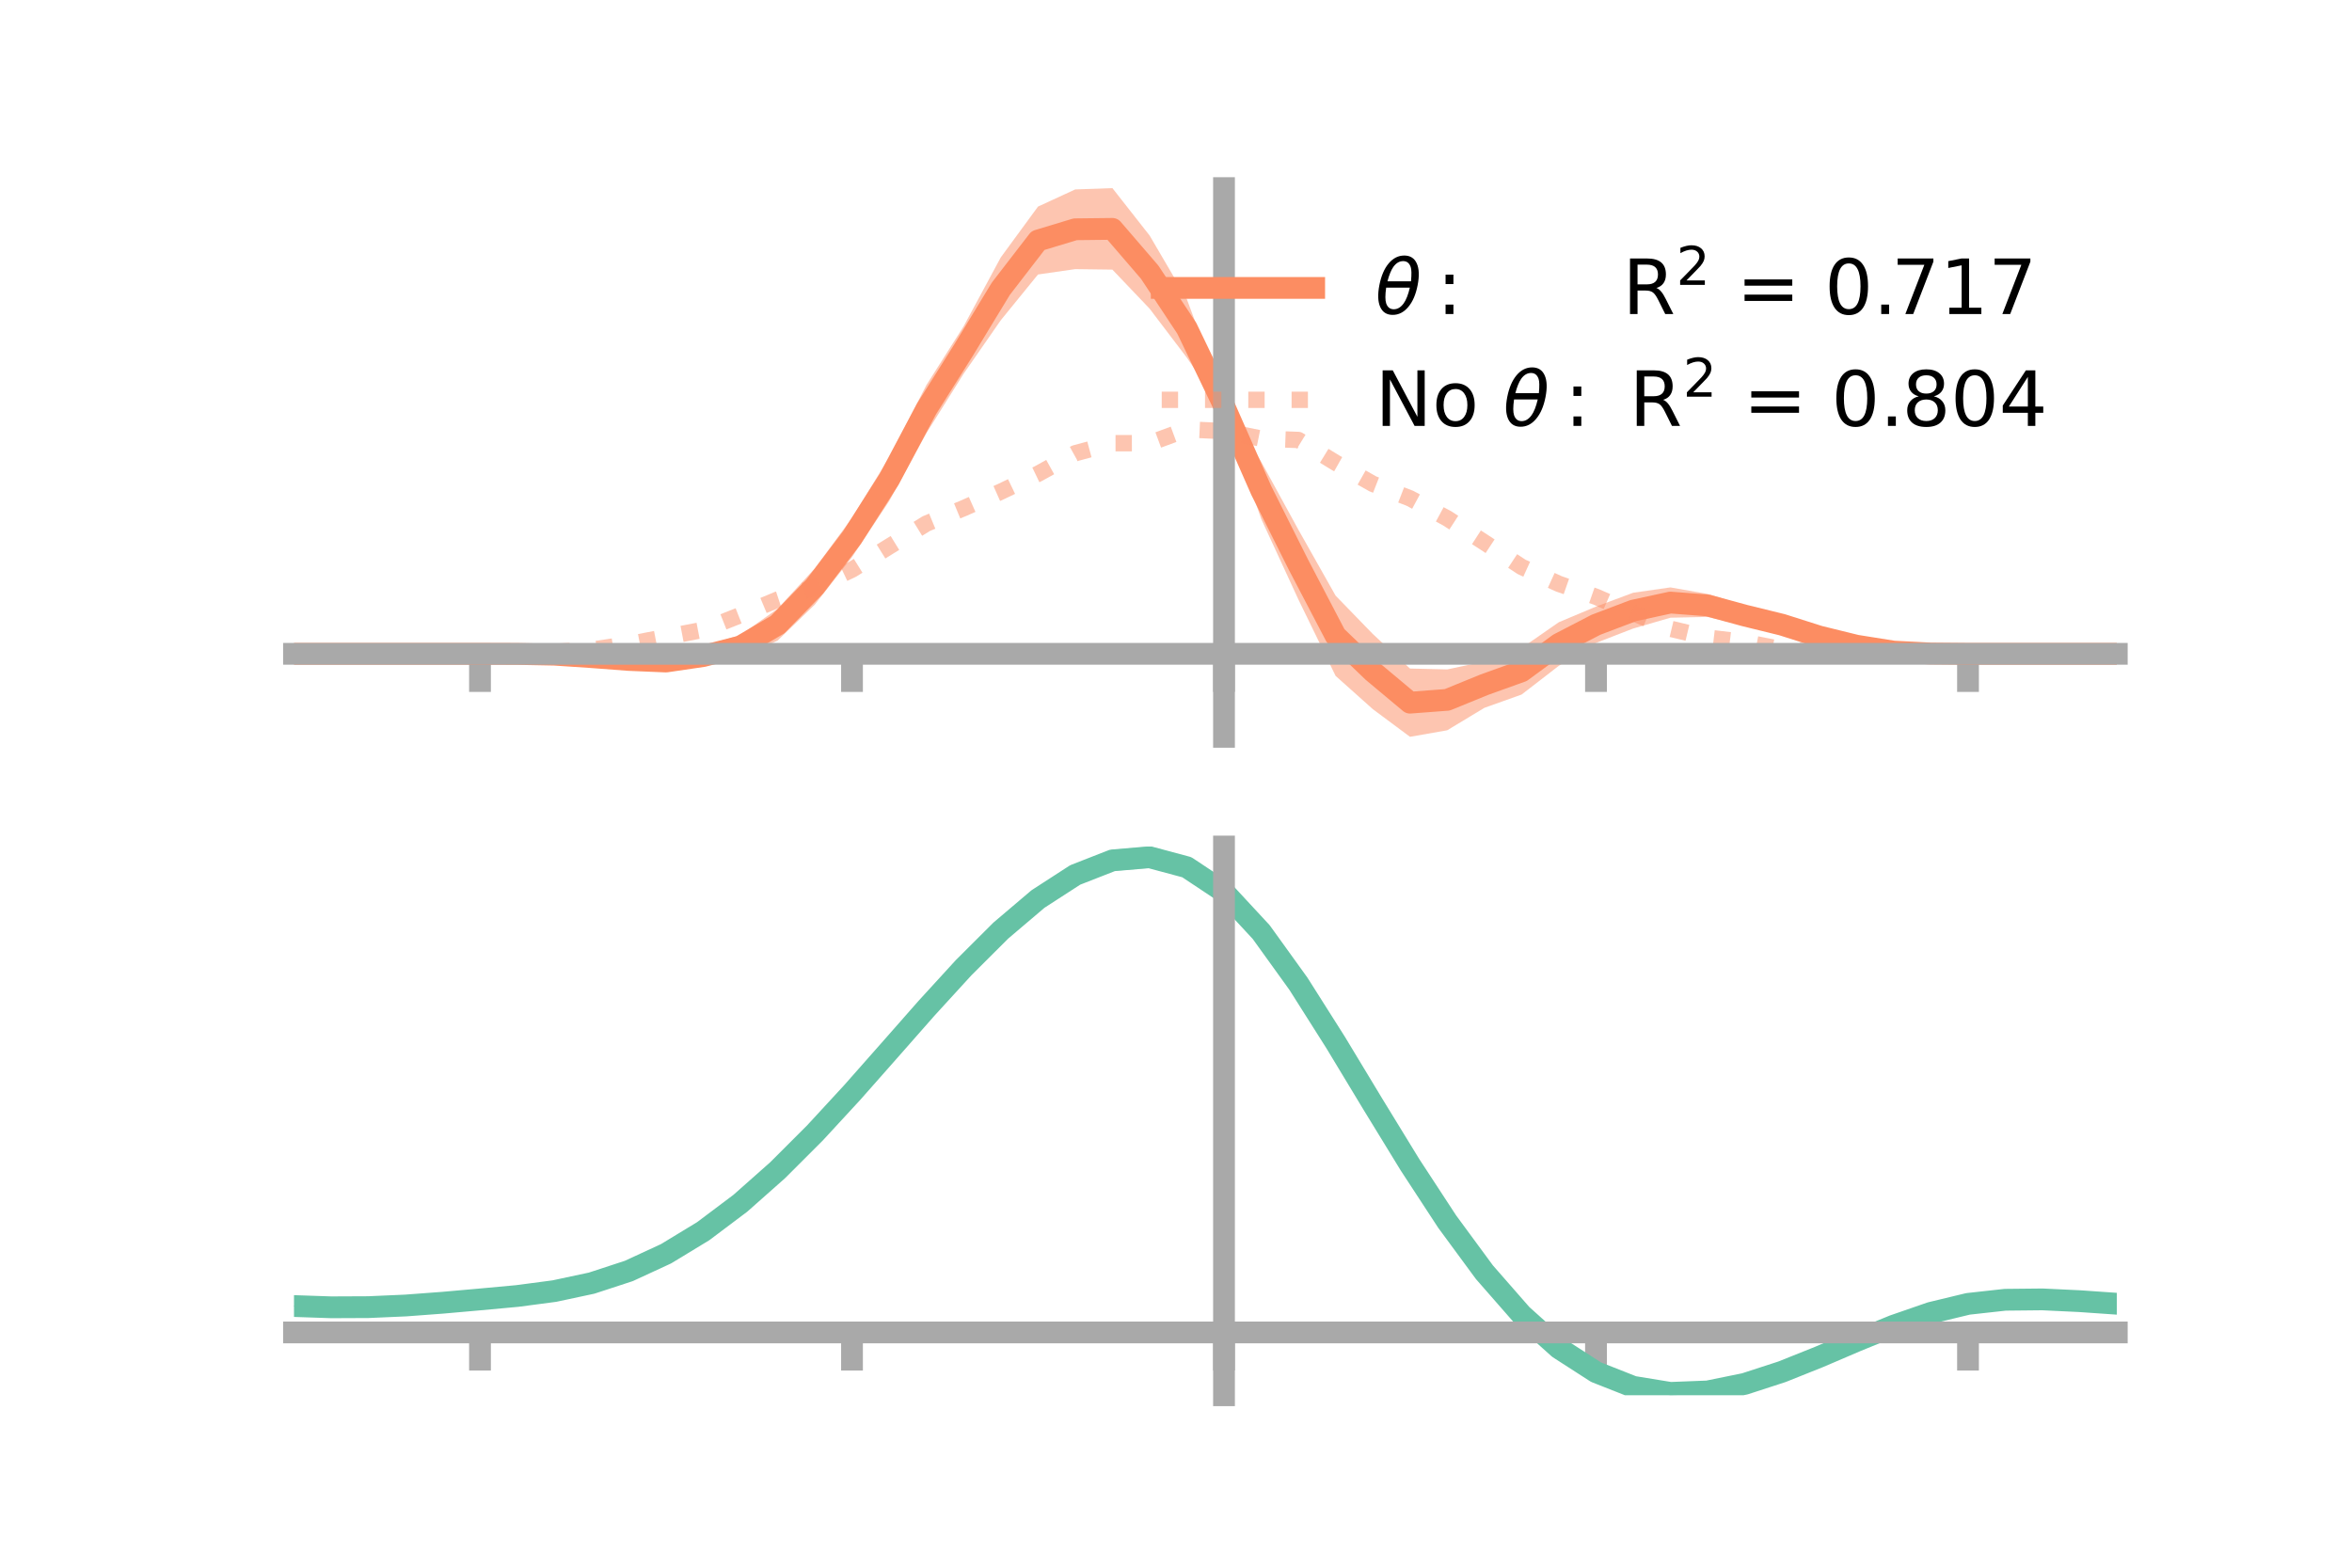 <?xml version="1.0" encoding="utf-8" standalone="no"?>
<!DOCTYPE svg PUBLIC "-//W3C//DTD SVG 1.1//EN"
  "http://www.w3.org/Graphics/SVG/1.1/DTD/svg11.dtd">
<!-- Created with matplotlib (https://matplotlib.org/) -->
<svg height="144pt" version="1.1" viewBox="0 0 216 144" width="216pt" xmlns="http://www.w3.org/2000/svg" xmlns:xlink="http://www.w3.org/1999/xlink">
 <defs>
  <style type="text/css">*{stroke-linecap:butt;stroke-linejoin:round;}</style>
 </defs>
 <g id="figure_1">
  <g id="patch_1">
   <path d="M 0 144 
L 216 144 
L 216 0 
L 0 0 
z
" style="fill:none;"/>
  </g>
  <g id="axes_1">
   <g id="patch_2">
    <path d="M 27 67.68 
L 194.4 67.68 
L 194.4 17.28 
L 27 17.28 
z
" style="fill:none;"/>
   </g>
   <g id="PolyCollection_1">
    <path clip-path="url(#ped1f7bc4a8)" d="M 27 60.057 
L 27 60.057 
L 30.416 60.057 
L 33.833 60.057 
L 37.249 60.057 
L 40.665 60.057 
L 44.082 60.057 
L 47.498 60.004 
L 50.914 59.983 
L 54.331 60.085 
L 57.747 60.117 
L 61.163 59.993 
L 64.58 59.338 
L 67.996 58.335 
L 71.412 55.918 
L 74.829 52.208 
L 78.245 47.573 
L 81.661 42.007 
L 85.078 35.371 
L 88.494 29.977 
L 91.91 23.641 
L 95.327 18.976 
L 98.743 17.4 
L 102.159 17.28 
L 105.576 21.633 
L 108.992 27.465 
L 112.408 36.701 
L 115.824 42.414 
L 119.241 48.659 
L 122.657 54.713 
L 126.073 58.234 
L 129.49 61.408 
L 132.906 61.489 
L 136.322 60.763 
L 139.739 59.528 
L 143.155 57.155 
L 146.571 55.719 
L 149.988 54.446 
L 153.404 53.956 
L 156.82 54.555 
L 160.237 55.606 
L 163.653 56.613 
L 167.069 57.961 
L 170.486 59.011 
L 173.902 59.695 
L 177.318 59.959 
L 180.735 60.057 
L 184.151 60.057 
L 187.567 60.057 
L 190.984 60.057 
L 194.4 60.057 
L 194.4 60.057 
L 194.4 60.057 
L 190.984 60.057 
L 187.567 60.057 
L 184.151 60.057 
L 180.735 60.057 
L 177.318 60.094 
L 173.902 60.009 
L 170.486 59.604 
L 167.069 58.976 
L 163.653 58.152 
L 160.237 57.48 
L 156.82 56.669 
L 153.404 56.74 
L 149.988 57.733 
L 146.571 59.055 
L 143.155 61.16 
L 139.739 63.797 
L 136.322 65.018 
L 132.906 67.08 
L 129.49 67.68 
L 126.073 65.137 
L 122.657 62.084 
L 119.241 55.067 
L 115.824 47.66 
L 112.408 37.832 
L 108.992 32.849 
L 105.576 28.352 
L 102.159 24.766 
L 98.743 24.721 
L 95.327 25.213 
L 91.91 29.414 
L 88.494 34.334 
L 85.078 39.784 
L 81.661 46.023 
L 78.245 51.172 
L 74.829 55.537 
L 71.412 58.839 
L 67.996 60.434 
L 64.58 61.185 
L 61.163 61.536 
L 57.747 61.126 
L 54.331 60.639 
L 50.914 60.284 
L 47.498 60.132 
L 44.082 60.057 
L 40.665 60.057 
L 37.249 60.057 
L 33.833 60.057 
L 30.416 60.057 
L 27 60.057 
z
" style="fill:#fc8d62;fill-opacity:0.5;"/>
   </g>
   <g id="matplotlib.axis_1">
    <g id="xtick_1">
     <g id="line2d_1">
      <defs>
       <path d="M 0 0 
L 0 3.5 
" id="medcfb4702f" style="stroke:#a9a9a9;stroke-width:2;"/>
      </defs>
      <g>
       <use style="fill:#a9a9a9;stroke:#a9a9a9;stroke-width:2;" x="44.082" xlink:href="#medcfb4702f" y="60.057"/>
      </g>
     </g>
    </g>
    <g id="xtick_2">
     <g id="line2d_2">
      <g>
       <use style="fill:#a9a9a9;stroke:#a9a9a9;stroke-width:2;" x="78.245" xlink:href="#medcfb4702f" y="60.057"/>
      </g>
     </g>
    </g>
    <g id="xtick_3">
     <g id="line2d_3">
      <g>
       <use style="fill:#a9a9a9;stroke:#a9a9a9;stroke-width:2;" x="112.408" xlink:href="#medcfb4702f" y="60.057"/>
      </g>
     </g>
    </g>
    <g id="xtick_4">
     <g id="line2d_4">
      <g>
       <use style="fill:#a9a9a9;stroke:#a9a9a9;stroke-width:2;" x="146.571" xlink:href="#medcfb4702f" y="60.057"/>
      </g>
     </g>
    </g>
    <g id="xtick_5">
     <g id="line2d_5">
      <g>
       <use style="fill:#a9a9a9;stroke:#a9a9a9;stroke-width:2;" x="180.735" xlink:href="#medcfb4702f" y="60.057"/>
      </g>
     </g>
    </g>
   </g>
   <g id="matplotlib.axis_2"/>
   <g id="line2d_6">
    <path clip-path="url(#ped1f7bc4a8)" d="M 27 60.057 
L 30.416 60.057 
L 33.833 60.057 
L 37.249 60.057 
L 40.665 60.057 
L 44.082 60.057 
L 47.498 60.068 
L 50.914 60.134 
L 54.331 60.362 
L 57.747 60.621 
L 61.163 60.764 
L 64.58 60.262 
L 67.996 59.384 
L 71.412 57.379 
L 74.829 53.872 
L 78.245 49.373 
L 81.661 44.015 
L 85.078 37.578 
L 88.494 32.155 
L 91.91 26.527 
L 95.327 22.095 
L 98.743 21.061 
L 102.159 21.023 
L 105.576 24.993 
L 108.992 30.157 
L 112.408 37.266 
L 115.824 45.037 
L 119.241 51.863 
L 122.657 58.398 
L 126.073 61.686 
L 129.49 64.544 
L 132.906 64.285 
L 136.322 62.89 
L 139.739 61.662 
L 143.155 59.157 
L 146.571 57.387 
L 149.988 56.09 
L 153.404 55.348 
L 156.82 55.612 
L 160.237 56.543 
L 163.653 57.382 
L 167.069 58.468 
L 170.486 59.308 
L 173.902 59.852 
L 177.318 60.027 
L 180.735 60.057 
L 184.151 60.057 
L 187.567 60.057 
L 190.984 60.057 
L 194.4 60.057 
" style="fill:none;stroke:#fc8d62;stroke-linecap:square;stroke-width:2;"/>
   </g>
   <g id="line2d_7">
    <path clip-path="url(#ped1f7bc4a8)" d="M 27 60.057 
L 30.416 60.057 
L 33.833 60.057 
L 37.249 60.057 
L 40.665 60.057 
L 44.082 60.056 
L 47.498 60.038 
L 50.914 59.874 
L 54.331 59.679 
L 57.747 59.171 
L 61.163 58.507 
L 64.58 57.852 
L 67.996 56.504 
L 71.412 55.076 
L 74.829 53.946 
L 78.245 52.323 
L 81.661 50.196 
L 85.078 48.093 
L 88.494 46.682 
L 91.91 45.164 
L 95.327 43.523 
L 98.743 41.634 
L 102.159 40.71 
L 105.576 40.707 
L 108.992 39.443 
L 112.408 39.598 
L 115.824 40.287 
L 119.241 40.413 
L 122.657 42.507 
L 126.073 44.445 
L 129.49 45.774 
L 132.906 47.614 
L 136.322 49.827 
L 139.739 52.072 
L 143.155 53.627 
L 146.571 54.818 
L 149.988 56.307 
L 153.404 57.752 
L 156.82 58.567 
L 160.237 58.973 
L 163.653 59.641 
L 167.069 59.924 
L 170.486 59.992 
L 173.902 60.105 
L 177.318 60.058 
L 180.735 60.057 
L 184.151 60.057 
L 187.567 60.057 
L 190.984 60.057 
L 194.4 60.057 
" style="fill:none;stroke:#fc8d62;stroke-dasharray:1.5,2.475;stroke-dashoffset:0;stroke-opacity:0.5;stroke-width:1.5;"/>
   </g>
   <g id="patch_3">
    <path d="M 112.408 67.68 
L 112.408 17.28 
" style="fill:none;stroke:#a9a9a9;stroke-linecap:square;stroke-linejoin:miter;stroke-width:2;"/>
   </g>
   <g id="patch_4">
    <path d="M 194.4 67.68 
L 194.4 17.28 
" style="fill:none;"/>
   </g>
   <g id="patch_5">
    <path d="M 27 60.057 
L 194.4 60.057 
" style="fill:none;stroke:#a9a9a9;stroke-linecap:square;stroke-linejoin:miter;stroke-width:2;"/>
   </g>
   <g id="patch_6">
    <path d="M 27 17.28 
L 194.4 17.28 
" style="fill:none;"/>
   </g>
   <g id="legend_1">
    <g id="line2d_8">
     <path d="M 106.69 26.449 
L 120.69 26.449 
" style="fill:none;stroke:#fc8d62;stroke-linecap:square;stroke-width:2;"/>
    </g>
    <g id="line2d_9"/>
    <g id="text_1">
     <!-- $\theta:$      R$^{2}$ = 0.717 -->
     <g transform="translate(126.29 28.899)scale(0.07 -0.07)">
      <defs>
       <path d="M 45.516 34.672 
L 14.453 34.672 
Q 12.359 20.062 14.5 13.875 
Q 17.188 6.25 24.469 6.25 
Q 31.781 6.25 37.359 13.922 
Q 42.234 20.656 45.516 34.672 
z
M 47.016 42.969 
Q 48.344 56.844 46.625 61.719 
Q 43.953 69.438 36.766 69.438 
Q 29.297 69.438 23.828 61.812 
Q 19.531 55.672 16.156 42.969 
z
M 38.188 76.766 
Q 49.906 76.766 54.594 66.406 
Q 59.281 56.109 55.719 37.844 
Q 52.203 19.625 43.453 9.281 
Q 34.766 -1.125 23.047 -1.125 
Q 11.281 -1.125 6.641 9.281 
Q 2 19.625 5.516 37.844 
Q 9.078 56.109 17.719 66.406 
Q 26.422 76.766 38.188 76.766 
z
" id="DejaVuSans-Oblique-952"/>
       <path d="M 11.719 12.406 
L 22.016 12.406 
L 22.016 0 
L 11.719 0 
z
M 11.719 51.703 
L 22.016 51.703 
L 22.016 39.312 
L 11.719 39.312 
z
" id="DejaVuSans-58"/>
       <path id="DejaVuSans-32"/>
       <path d="M 44.391 34.188 
Q 47.562 33.109 50.562 29.594 
Q 53.562 26.078 56.594 19.922 
L 66.609 0 
L 56 0 
L 46.688 18.703 
Q 43.062 26.031 39.672 28.422 
Q 36.281 30.812 30.422 30.812 
L 19.672 30.812 
L 19.672 0 
L 9.812 0 
L 9.812 72.906 
L 32.078 72.906 
Q 44.578 72.906 50.734 67.672 
Q 56.891 62.453 56.891 51.906 
Q 56.891 45.016 53.688 40.469 
Q 50.484 35.938 44.391 34.188 
z
M 19.672 64.797 
L 19.672 38.922 
L 32.078 38.922 
Q 39.203 38.922 42.844 42.219 
Q 46.484 45.516 46.484 51.906 
Q 46.484 58.297 42.844 61.547 
Q 39.203 64.797 32.078 64.797 
z
" id="DejaVuSans-82"/>
       <path d="M 19.188 8.297 
L 53.609 8.297 
L 53.609 0 
L 7.328 0 
L 7.328 8.297 
Q 12.938 14.109 22.625 23.891 
Q 32.328 33.688 34.812 36.531 
Q 39.547 41.844 41.422 45.531 
Q 43.312 49.219 43.312 52.781 
Q 43.312 58.594 39.234 62.25 
Q 35.156 65.922 28.609 65.922 
Q 23.969 65.922 18.812 64.312 
Q 13.672 62.703 7.812 59.422 
L 7.812 69.391 
Q 13.766 71.781 18.938 73 
Q 24.125 74.219 28.422 74.219 
Q 39.75 74.219 46.484 68.547 
Q 53.219 62.891 53.219 53.422 
Q 53.219 48.922 51.531 44.891 
Q 49.859 40.875 45.406 35.406 
Q 44.188 33.984 37.641 27.219 
Q 31.109 20.453 19.188 8.297 
z
" id="DejaVuSans-50"/>
       <path d="M 10.594 45.406 
L 73.188 45.406 
L 73.188 37.203 
L 10.594 37.203 
z
M 10.594 25.484 
L 73.188 25.484 
L 73.188 17.188 
L 10.594 17.188 
z
" id="DejaVuSans-61"/>
       <path d="M 31.781 66.406 
Q 24.172 66.406 20.328 58.906 
Q 16.5 51.422 16.5 36.375 
Q 16.5 21.391 20.328 13.891 
Q 24.172 6.391 31.781 6.391 
Q 39.453 6.391 43.281 13.891 
Q 47.125 21.391 47.125 36.375 
Q 47.125 51.422 43.281 58.906 
Q 39.453 66.406 31.781 66.406 
z
M 31.781 74.219 
Q 44.047 74.219 50.516 64.516 
Q 56.984 54.828 56.984 36.375 
Q 56.984 17.969 50.516 8.266 
Q 44.047 -1.422 31.781 -1.422 
Q 19.531 -1.422 13.062 8.266 
Q 6.594 17.969 6.594 36.375 
Q 6.594 54.828 13.062 64.516 
Q 19.531 74.219 31.781 74.219 
z
" id="DejaVuSans-48"/>
       <path d="M 10.688 12.406 
L 21 12.406 
L 21 0 
L 10.688 0 
z
" id="DejaVuSans-46"/>
       <path d="M 8.203 72.906 
L 55.078 72.906 
L 55.078 68.703 
L 28.609 0 
L 18.312 0 
L 43.219 64.594 
L 8.203 64.594 
z
" id="DejaVuSans-55"/>
       <path d="M 12.406 8.297 
L 28.516 8.297 
L 28.516 63.922 
L 10.984 60.406 
L 10.984 69.391 
L 28.422 72.906 
L 38.281 72.906 
L 38.281 8.297 
L 54.391 8.297 
L 54.391 0 
L 12.406 0 
z
" id="DejaVuSans-49"/>
      </defs>
      <use transform="translate(0 0.766)" xlink:href="#DejaVuSans-Oblique-952"/>
      <use transform="translate(80.664 0.766)" xlink:href="#DejaVuSans-58"/>
      <use transform="translate(133.838 0.766)" xlink:href="#DejaVuSans-32"/>
      <use transform="translate(165.625 0.766)" xlink:href="#DejaVuSans-32"/>
      <use transform="translate(197.412 0.766)" xlink:href="#DejaVuSans-32"/>
      <use transform="translate(229.199 0.766)" xlink:href="#DejaVuSans-32"/>
      <use transform="translate(260.986 0.766)" xlink:href="#DejaVuSans-32"/>
      <use transform="translate(292.773 0.766)" xlink:href="#DejaVuSans-32"/>
      <use transform="translate(324.561 0.766)" xlink:href="#DejaVuSans-82"/>
      <use transform="translate(395 39.047)scale(0.7)" xlink:href="#DejaVuSans-50"/>
      <use transform="translate(442.271 0.766)" xlink:href="#DejaVuSans-32"/>
      <use transform="translate(474.058 0.766)" xlink:href="#DejaVuSans-61"/>
      <use transform="translate(557.847 0.766)" xlink:href="#DejaVuSans-32"/>
      <use transform="translate(589.634 0.766)" xlink:href="#DejaVuSans-48"/>
      <use transform="translate(653.257 0.766)" xlink:href="#DejaVuSans-46"/>
      <use transform="translate(677.294 0.766)" xlink:href="#DejaVuSans-55"/>
      <use transform="translate(740.917 0.766)" xlink:href="#DejaVuSans-49"/>
      <use transform="translate(804.54 0.766)" xlink:href="#DejaVuSans-55"/>
     </g>
    </g>
    <g id="line2d_10">
     <path d="M 106.69 36.724 
L 120.69 36.724 
" style="fill:none;stroke:#fc8d62;stroke-dasharray:1.5,2.475;stroke-dashoffset:0;stroke-opacity:0.5;stroke-width:1.5;"/>
    </g>
    <g id="line2d_11"/>
    <g id="text_2">
     <!-- No $\theta:$ R$^{2}$ = 0.804 -->
     <g transform="translate(126.29 39.174)scale(0.07 -0.07)">
      <defs>
       <path d="M 9.812 72.906 
L 23.094 72.906 
L 55.422 11.922 
L 55.422 72.906 
L 64.984 72.906 
L 64.984 0 
L 51.703 0 
L 19.391 60.984 
L 19.391 0 
L 9.812 0 
z
" id="DejaVuSans-78"/>
       <path d="M 30.609 48.391 
Q 23.391 48.391 19.188 42.75 
Q 14.984 37.109 14.984 27.297 
Q 14.984 17.484 19.156 11.844 
Q 23.344 6.203 30.609 6.203 
Q 37.797 6.203 41.984 11.859 
Q 46.188 17.531 46.188 27.297 
Q 46.188 37.016 41.984 42.703 
Q 37.797 48.391 30.609 48.391 
z
M 30.609 56 
Q 42.328 56 49.016 48.375 
Q 55.719 40.766 55.719 27.297 
Q 55.719 13.875 49.016 6.219 
Q 42.328 -1.422 30.609 -1.422 
Q 18.844 -1.422 12.172 6.219 
Q 5.516 13.875 5.516 27.297 
Q 5.516 40.766 12.172 48.375 
Q 18.844 56 30.609 56 
z
" id="DejaVuSans-111"/>
       <path d="M 31.781 34.625 
Q 24.75 34.625 20.719 30.859 
Q 16.703 27.094 16.703 20.516 
Q 16.703 13.922 20.719 10.156 
Q 24.75 6.391 31.781 6.391 
Q 38.812 6.391 42.859 10.172 
Q 46.922 13.969 46.922 20.516 
Q 46.922 27.094 42.891 30.859 
Q 38.875 34.625 31.781 34.625 
z
M 21.922 38.812 
Q 15.578 40.375 12.031 44.719 
Q 8.5 49.078 8.5 55.328 
Q 8.5 64.062 14.719 69.141 
Q 20.953 74.219 31.781 74.219 
Q 42.672 74.219 48.875 69.141 
Q 55.078 64.062 55.078 55.328 
Q 55.078 49.078 51.531 44.719 
Q 48 40.375 41.703 38.812 
Q 48.828 37.156 52.797 32.312 
Q 56.781 27.484 56.781 20.516 
Q 56.781 9.906 50.312 4.234 
Q 43.844 -1.422 31.781 -1.422 
Q 19.734 -1.422 13.25 4.234 
Q 6.781 9.906 6.781 20.516 
Q 6.781 27.484 10.781 32.312 
Q 14.797 37.156 21.922 38.812 
z
M 18.312 54.391 
Q 18.312 48.734 21.844 45.562 
Q 25.391 42.391 31.781 42.391 
Q 38.141 42.391 41.719 45.562 
Q 45.312 48.734 45.312 54.391 
Q 45.312 60.062 41.719 63.234 
Q 38.141 66.406 31.781 66.406 
Q 25.391 66.406 21.844 63.234 
Q 18.312 60.062 18.312 54.391 
z
" id="DejaVuSans-56"/>
       <path d="M 37.797 64.312 
L 12.891 25.391 
L 37.797 25.391 
z
M 35.203 72.906 
L 47.609 72.906 
L 47.609 25.391 
L 58.016 25.391 
L 58.016 17.188 
L 47.609 17.188 
L 47.609 0 
L 37.797 0 
L 37.797 17.188 
L 4.891 17.188 
L 4.891 26.703 
z
" id="DejaVuSans-52"/>
      </defs>
      <use transform="translate(0 0.766)" xlink:href="#DejaVuSans-78"/>
      <use transform="translate(74.805 0.766)" xlink:href="#DejaVuSans-111"/>
      <use transform="translate(135.986 0.766)" xlink:href="#DejaVuSans-32"/>
      <use transform="translate(167.773 0.766)" xlink:href="#DejaVuSans-Oblique-952"/>
      <use transform="translate(248.438 0.766)" xlink:href="#DejaVuSans-58"/>
      <use transform="translate(301.611 0.766)" xlink:href="#DejaVuSans-32"/>
      <use transform="translate(333.398 0.766)" xlink:href="#DejaVuSans-82"/>
      <use transform="translate(403.838 39.047)scale(0.7)" xlink:href="#DejaVuSans-50"/>
      <use transform="translate(451.108 0.766)" xlink:href="#DejaVuSans-32"/>
      <use transform="translate(482.896 0.766)" xlink:href="#DejaVuSans-61"/>
      <use transform="translate(566.685 0.766)" xlink:href="#DejaVuSans-32"/>
      <use transform="translate(598.472 0.766)" xlink:href="#DejaVuSans-48"/>
      <use transform="translate(662.095 0.766)" xlink:href="#DejaVuSans-46"/>
      <use transform="translate(691.257 0.766)" xlink:href="#DejaVuSans-56"/>
      <use transform="translate(754.88 0.766)" xlink:href="#DejaVuSans-48"/>
      <use transform="translate(818.503 0.766)" xlink:href="#DejaVuSans-52"/>
     </g>
    </g>
   </g>
  </g>
  <g id="axes_2">
   <g id="patch_7">
    <path d="M 27 128.16 
L 194.4 128.16 
L 194.4 77.76 
L 27 77.76 
z
" style="fill:none;"/>
   </g>
   <g id="PolyCollection_2">
    <path clip-path="url(#p3be20af7d6)" d="M 27 120.012 
L 27 119.921 
L 30.416 120.044 
L 33.833 120.027 
L 37.249 119.867 
L 40.665 119.599 
L 44.082 119.284 
L 47.498 118.96 
L 50.914 118.499 
L 54.331 117.757 
L 57.747 116.621 
L 61.163 115.014 
L 64.58 112.896 
L 67.996 110.27 
L 71.412 107.171 
L 74.829 103.673 
L 78.245 99.878 
L 81.661 95.918 
L 85.078 91.942 
L 88.494 88.121 
L 91.91 84.636 
L 95.327 81.672 
L 98.743 79.417 
L 102.159 78.055 
L 105.576 77.76 
L 108.992 78.696 
L 112.408 81.006 
L 115.824 84.751 
L 119.241 89.57 
L 122.657 95.048 
L 126.073 100.796 
L 129.49 106.469 
L 132.906 111.78 
L 136.322 116.501 
L 139.739 120.468 
L 143.155 123.582 
L 146.571 125.808 
L 149.988 127.166 
L 153.404 127.728 
L 156.82 127.601 
L 160.237 126.918 
L 163.653 125.826 
L 167.069 124.483 
L 170.486 123.046 
L 173.902 121.67 
L 177.318 120.502 
L 180.735 119.684 
L 184.151 119.309 
L 187.567 119.278 
L 190.984 119.45 
L 194.4 119.698 
L 194.4 119.812 
L 194.4 119.812 
L 190.984 119.586 
L 187.567 119.432 
L 184.151 119.472 
L 180.735 119.852 
L 177.318 120.682 
L 173.902 121.879 
L 170.486 123.301 
L 167.069 124.79 
L 163.653 126.182 
L 160.237 127.312 
L 156.82 128.021 
L 153.404 128.16 
L 149.988 127.606 
L 146.571 126.267 
L 143.155 124.087 
L 139.739 121.057 
L 136.322 117.214 
L 132.906 112.648 
L 129.49 107.513 
L 126.073 102.024 
L 122.657 96.458 
L 119.241 91.15 
L 115.824 86.48 
L 112.408 82.852 
L 108.992 80.62 
L 105.576 79.72 
L 102.159 80.007 
L 98.743 81.319 
L 95.327 83.484 
L 91.91 86.324 
L 88.494 89.658 
L 85.078 93.307 
L 81.661 97.098 
L 78.245 100.871 
L 74.829 104.485 
L 71.412 107.817 
L 67.996 110.773 
L 64.58 113.285 
L 61.163 115.318 
L 57.747 116.869 
L 54.331 117.97 
L 50.914 118.688 
L 47.498 119.129 
L 44.082 119.433 
L 40.665 119.724 
L 37.249 119.967 
L 33.833 120.107 
L 30.416 120.121 
L 27 120.012 
z
" style="fill:#66c2a5;fill-opacity:0.5;"/>
   </g>
   <g id="matplotlib.axis_3">
    <g id="xtick_6">
     <g id="line2d_12">
      <g>
       <use style="fill:#a9a9a9;stroke:#a9a9a9;stroke-width:2;" x="44.082" xlink:href="#medcfb4702f" y="122.393"/>
      </g>
     </g>
    </g>
    <g id="xtick_7">
     <g id="line2d_13">
      <g>
       <use style="fill:#a9a9a9;stroke:#a9a9a9;stroke-width:2;" x="78.245" xlink:href="#medcfb4702f" y="122.393"/>
      </g>
     </g>
    </g>
    <g id="xtick_8">
     <g id="line2d_14">
      <g>
       <use style="fill:#a9a9a9;stroke:#a9a9a9;stroke-width:2;" x="112.408" xlink:href="#medcfb4702f" y="122.393"/>
      </g>
     </g>
    </g>
    <g id="xtick_9">
     <g id="line2d_15">
      <g>
       <use style="fill:#a9a9a9;stroke:#a9a9a9;stroke-width:2;" x="146.571" xlink:href="#medcfb4702f" y="122.393"/>
      </g>
     </g>
    </g>
    <g id="xtick_10">
     <g id="line2d_16">
      <g>
       <use style="fill:#a9a9a9;stroke:#a9a9a9;stroke-width:2;" x="180.735" xlink:href="#medcfb4702f" y="122.393"/>
      </g>
     </g>
    </g>
   </g>
   <g id="matplotlib.axis_4"/>
   <g id="line2d_17">
    <path clip-path="url(#p3be20af7d6)" d="M 27 119.966 
L 30.416 120.082 
L 33.833 120.067 
L 37.249 119.917 
L 40.665 119.662 
L 44.082 119.359 
L 47.498 119.044 
L 50.914 118.593 
L 54.331 117.863 
L 57.747 116.745 
L 61.163 115.166 
L 64.58 113.091 
L 67.996 110.521 
L 71.412 107.494 
L 74.829 104.079 
L 78.245 100.375 
L 81.661 96.508 
L 85.078 92.625 
L 88.494 88.89 
L 91.91 85.48 
L 95.327 82.578 
L 98.743 80.368 
L 102.159 79.031 
L 105.576 78.74 
L 108.992 79.658 
L 112.408 81.929 
L 115.824 85.615 
L 119.241 90.36 
L 122.657 95.753 
L 126.073 101.41 
L 129.49 106.991 
L 132.906 112.214 
L 136.322 116.857 
L 139.739 120.763 
L 143.155 123.835 
L 146.571 126.037 
L 149.988 127.386 
L 153.404 127.944 
L 156.82 127.811 
L 160.237 127.115 
L 163.653 126.004 
L 167.069 124.637 
L 170.486 123.174 
L 173.902 121.775 
L 177.318 120.592 
L 180.735 119.768 
L 184.151 119.39 
L 187.567 119.355 
L 190.984 119.518 
L 194.4 119.755 
" style="fill:none;stroke:#66c2a5;stroke-linecap:square;stroke-width:2;"/>
   </g>
   <g id="patch_8">
    <path d="M 112.408 128.16 
L 112.408 77.76 
" style="fill:none;stroke:#a9a9a9;stroke-linecap:square;stroke-linejoin:miter;stroke-width:2;"/>
   </g>
   <g id="patch_9">
    <path d="M 194.4 128.16 
L 194.4 77.76 
" style="fill:none;"/>
   </g>
   <g id="patch_10">
    <path d="M 27 122.393 
L 194.4 122.393 
" style="fill:none;stroke:#a9a9a9;stroke-linecap:square;stroke-linejoin:miter;stroke-width:2;"/>
   </g>
   <g id="patch_11">
    <path d="M 27 77.76 
L 194.4 77.76 
" style="fill:none;"/>
   </g>
  </g>
 </g>
 <defs>
  <clipPath id="ped1f7bc4a8">
   <rect height="50.4" width="167.4" x="27" y="17.28"/>
  </clipPath>
  <clipPath id="p3be20af7d6">
   <rect height="50.4" width="167.4" x="27" y="77.76"/>
  </clipPath>
 </defs>
</svg>
